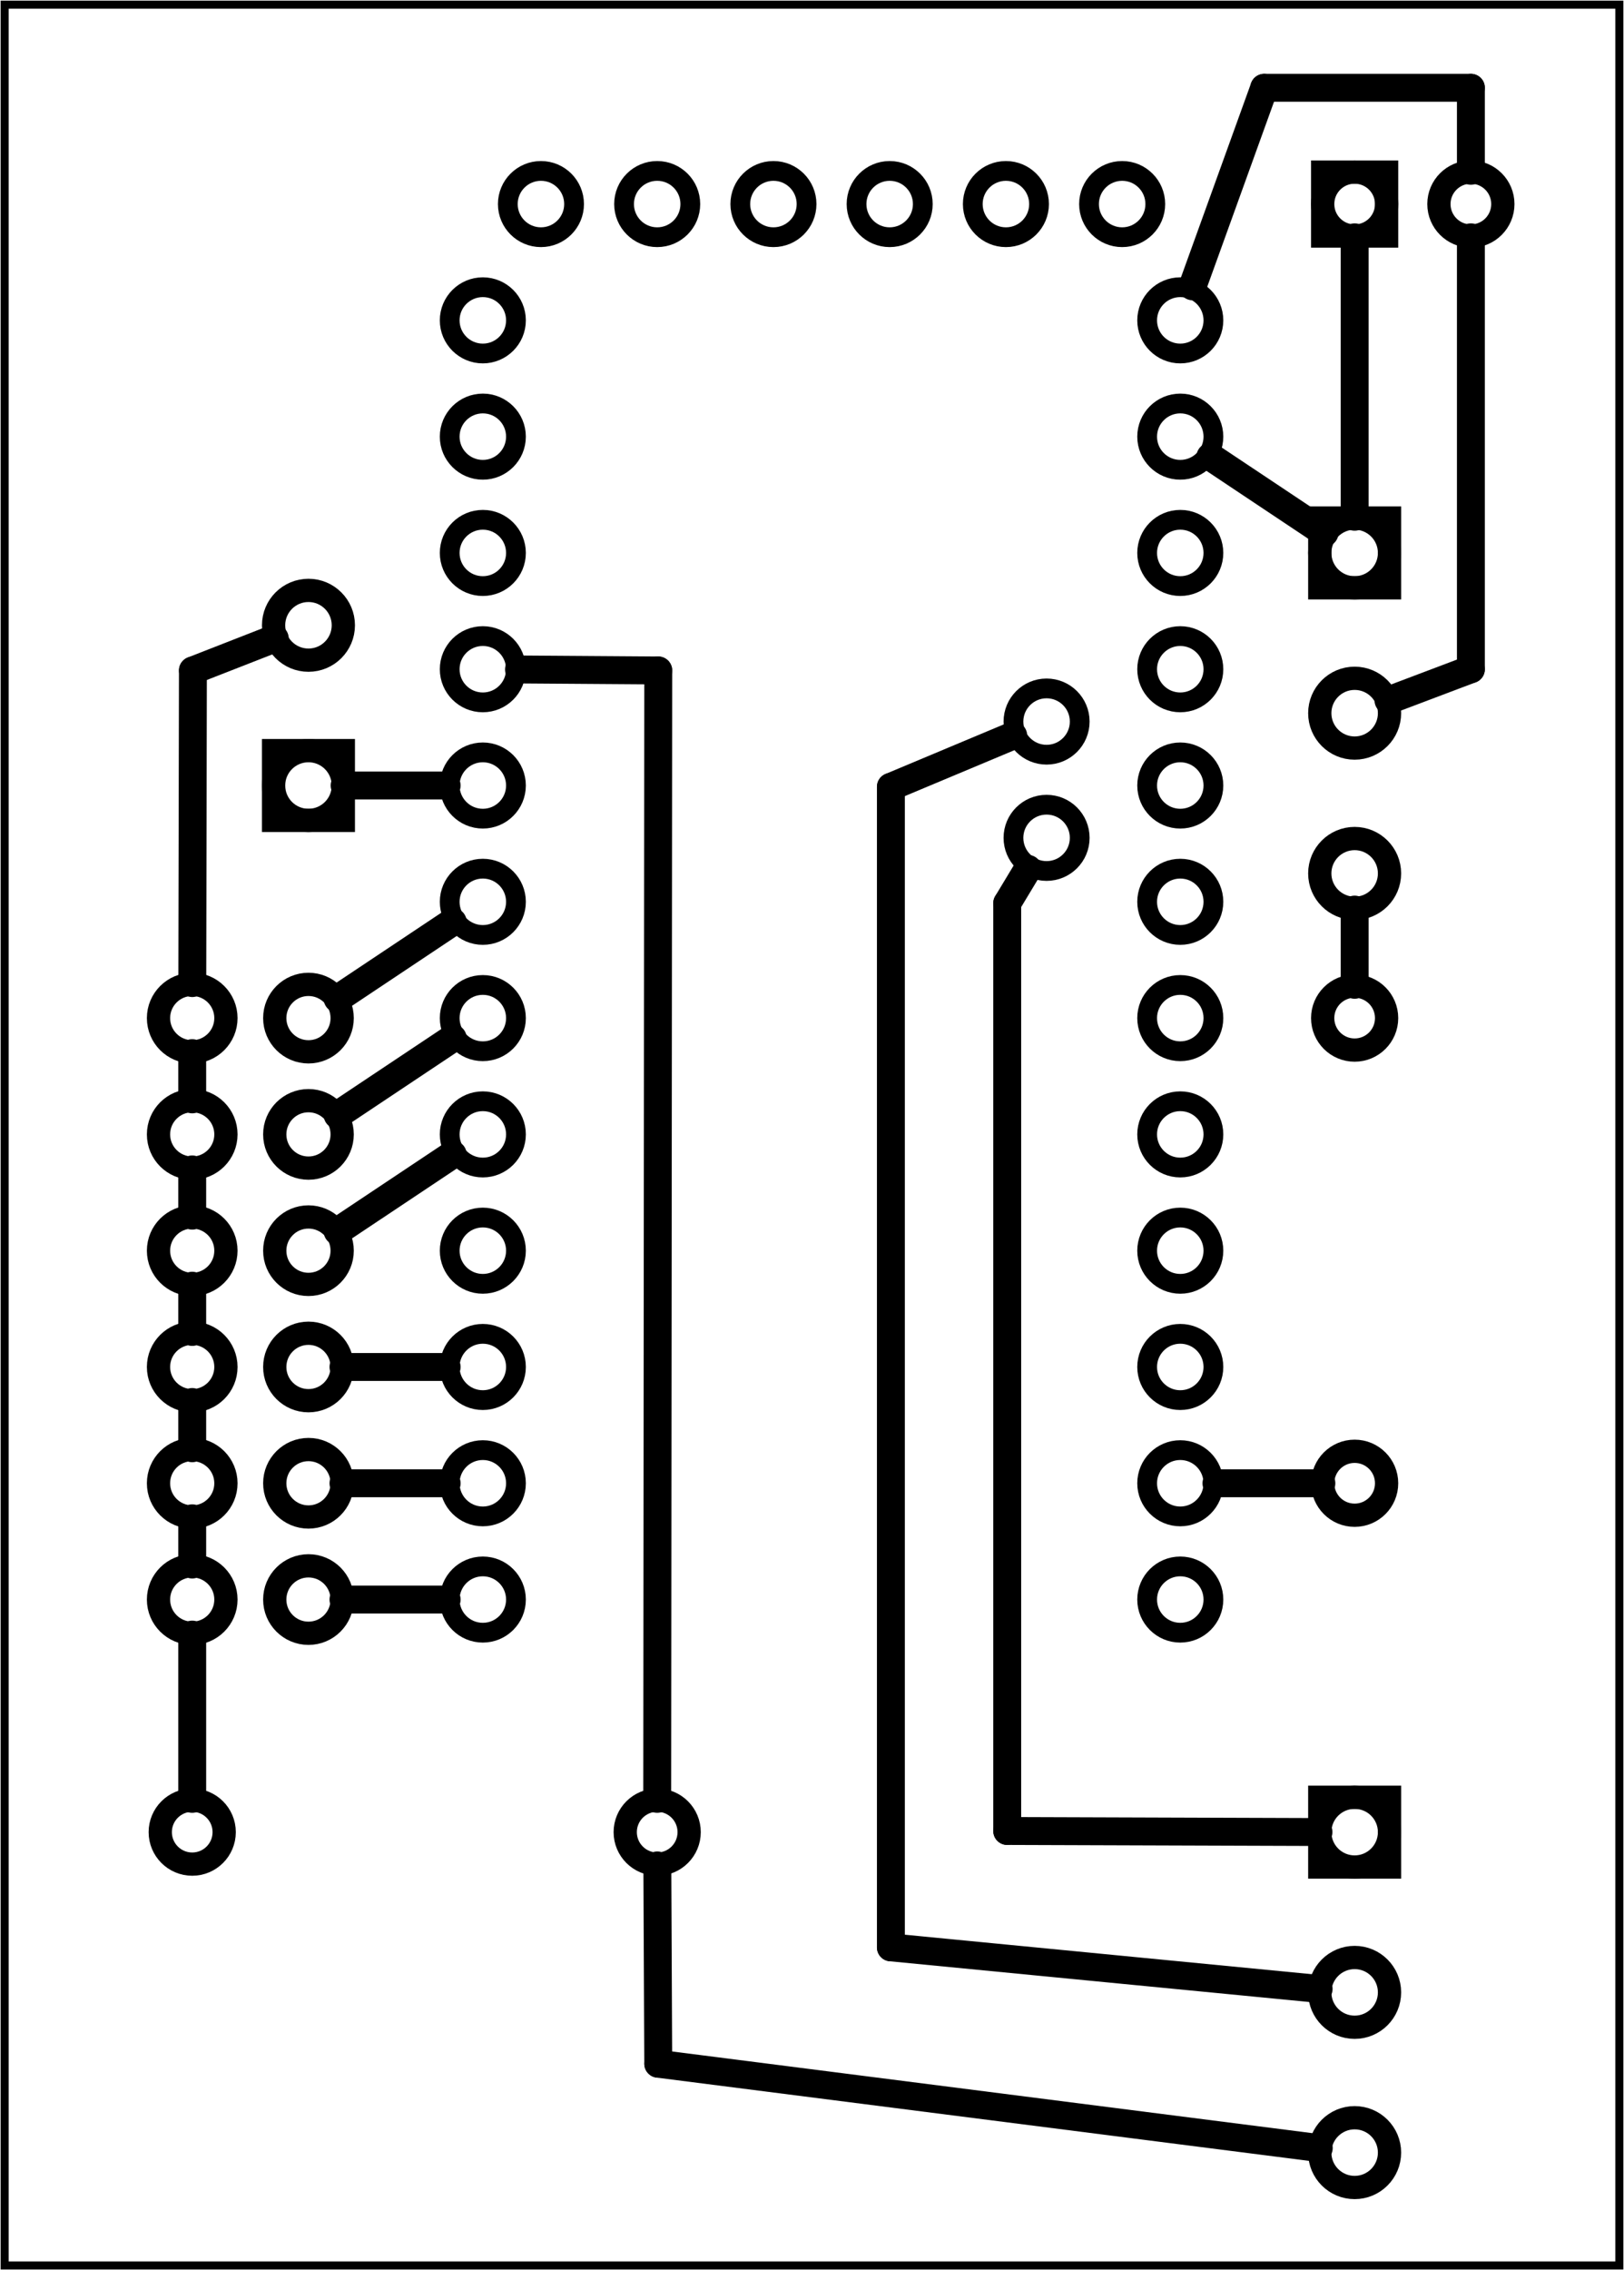 <?xml version='1.0' encoding='UTF-8' standalone='no'?>
<!-- Created with Fritzing (http://www.fritzing.org/) -->
<svg xmlns="http://www.w3.org/2000/svg" width="1.397in" x="0in" version="1.2" y="0in"  height="1.952in" viewBox="0 0 100.59 140.551" baseProfile="tiny" xmlns:svg="http://www.w3.org/2000/svg">
 <g partID="19670">
  <g  id="board">
   <rect width="100.014" x="0.288" y="0.288" fill="none"  height="139.975" stroke="black" fill-opacity="0.5" id="boardoutline" stroke-width="0.5"/>
  </g>
 </g>
 <g partID="1580191">
  <g transform="translate(9.206,110.338)">
   <g  id="copper1">
    <!-- <rect width="55" x="10" y="15.5" fill="none" height="55" stroke="rgb(255, 191, 0)" stroke-width="20" />  -->
    <circle fill="none" cx="2.7"  cy="3.096" stroke="black" r="1.98" id="connector0pin" stroke-width="1.44"/>
    <circle fill="none" cx="31.5"  cy="3.096" stroke="black" r="1.98" id="connector1pin" stroke-width="1.44"/>
   </g>
  </g>
 </g>
 <g partID="1517351">
  <g transform="translate(16.946,104.074)">
   <g transform="matrix(-1,0,0,-1,0,0)">
    <g  id="copper1">
     <g  id="copper0">
      <circle fill="none" cx="5.04"  cy="5.04" stroke="black" id="connector0pin" r="2.088" stroke-width="1.44"/>
      <circle fill="none" cx="5.04"  cy="12.24" stroke="black" id="connector1pin" r="2.088" stroke-width="1.44"/>
      <circle fill="none" cx="5.04"  cy="19.44" stroke="black" id="connector2pin" r="2.088" stroke-width="1.44"/>
      <circle fill="none" cx="5.04"  cy="26.64" stroke="black" id="connector3pin" r="2.088" stroke-width="1.44"/>
      <circle fill="none" cx="5.04"  cy="33.84" stroke="black" id="connector4pin" r="2.088" stroke-width="1.44"/>
      <circle fill="none" cx="5.04"  cy="41.04" stroke="black" id="connector5pin" r="2.088" stroke-width="1.44"/>
     </g>
    </g>
   </g>
  </g>
 </g>
 <g partID="1517071">
  <g transform="translate(14.066,57.994)">
   <g  id="copper1">
    <g  id="copper0">
     <circle fill="none" cx="5.04"  cy="5.04" stroke="black" id="connector0pin" r="2.088" stroke-width="1.44"/>
     <circle fill="none" cx="5.04"  cy="12.24" stroke="black" id="connector1pin" r="2.088" stroke-width="1.44"/>
     <circle fill="none" cx="5.04"  cy="19.44" stroke="black" id="connector2pin" r="2.088" stroke-width="1.44"/>
     <circle fill="none" cx="5.04"  cy="26.64" stroke="black" id="connector3pin" r="2.088" stroke-width="1.44"/>
     <circle fill="none" cx="5.04"  cy="33.84" stroke="black" id="connector4pin" r="2.088" stroke-width="1.44"/>
     <circle fill="none" cx="5.04"  cy="41.04" stroke="black" id="connector5pin" r="2.088" stroke-width="1.44"/>
    </g>
   </g>
  </g>
 </g>
 <g partID="1551721">
  <g transform="translate(76.13,27.473)">
   <g id="copper1">
    <g id="copper0">
     <rect width="4.32" x="5.616" y="4.601" fill="none" height="4.32" stroke="black" id="square" stroke-width="1.44"/>
     <circle fill="none" cx="7.776" cy="6.761" stroke="black" id="connector0pin" r="2.16" stroke-width="1.44"/>
     <circle fill="none" cx="7.776" cy="16.682" stroke="black" id="connector1pin" r="2.16" stroke-width="1.44"/>
     <circle fill="none" cx="7.776" cy="26.603" stroke="black" id="connector2pin" r="2.16" stroke-width="1.44"/>
    </g>
   </g>
  </g>
 </g>
 <g partID="1519671">
  <g transform="translate(76.13,106.673)">
   <g transform="matrix(1,0,0,1,0,0)">
    <g id="copper1">
     <g id="copper0">
      <rect width="4.32" x="5.616" y="4.601" fill="none" height="4.32" stroke="black" id="square" stroke-width="1.44"/>
      <circle fill="none" cx="7.776" cy="6.761" stroke="black" id="connector0pin" r="2.16" stroke-width="1.44"/>
      <circle fill="none" cx="7.776" cy="16.682" stroke="black" id="connector1pin" r="2.16" stroke-width="1.44"/>
      <circle fill="none" cx="7.776" cy="26.603" stroke="black" id="connector2pin" r="2.16" stroke-width="1.44"/>
     </g>
    </g>
   </g>
  </g>
 </g>
 <g partID="1531541">
  <g transform="translate(26.882,55.395)">
   <g transform="matrix(-1,0,0,-1,0,0)">
    <g id="copper1">
     <g id="copper0">
      <rect width="4.32" x="5.616" y="4.601" fill="none" height="4.32" stroke="black" id="square" stroke-width="1.44"/>
      <circle fill="none" cx="7.776" cy="6.761" stroke="black" id="connector0pin" r="2.16" stroke-width="1.44"/>
      <circle fill="none" cx="7.776" cy="16.682" stroke="black" id="connector1pin" r="2.16" stroke-width="1.44"/>
     </g>
    </g>
   </g>
  </g>
 </g>
 <g partID="1567501">
  <g transform="translate(79.946,5.074)">
   <g  id="copper1">
    <g  id="copper0">
     <rect width="3.96" x="1.98" y="5.58" fill="none"  height="3.96" stroke="black" id="rect11" stroke-width="1.44"/>
     <circle fill="none" cx="3.96"  cy="7.56" stroke="black" r="1.98" id="connector0pin" stroke-width="1.44"/>
     <circle fill="none" cx="11.16"  cy="7.56" stroke="black" r="1.98" id="connector1pin" stroke-width="1.44"/>
    </g>
   </g>
  </g>
 </g>
 <g partID="56641">
  <g transform="translate(26.306,9.034)">
   <g  id="copper1">
    <g  id="copper0">
     <circle fill="none" cx="43.2"  cy="3.6" stroke="black" id="connector14pad" r="2.052" stroke-width="1.224"/>
     <circle fill="none" cx="36"  cy="3.6" stroke="black" id="connector15pad" r="2.052" stroke-width="1.224"/>
     <circle fill="none" cx="28.8"  cy="3.6" stroke="black" id="connector16pad" r="2.052" stroke-width="1.224"/>
     <circle fill="none" cx="21.6"  cy="3.6" stroke="black" id="connector17pad" r="2.052" stroke-width="1.224"/>
     <circle fill="none" cx="14.4"  cy="3.6" stroke="black" id="connector18pad" r="2.052" stroke-width="1.224"/>
     <circle fill="none" cx="7.2"  cy="3.6" stroke="black" id="connector19pad" r="2.052" stroke-width="1.224"/>
     <circle fill="none" cx="46.8"  cy="10.8" stroke="black" id="connector25pad" r="2.052" stroke-width="1.224"/>
     <circle fill="none" cx="46.8"  cy="18" stroke="black" id="connector26pad" r="2.052" stroke-width="1.224"/>
     <circle fill="none" cx="46.8"  cy="25.2" stroke="black" id="connector27pad" r="2.052" stroke-width="1.224"/>
     <circle fill="none" cx="46.8"  cy="32.4" stroke="black" id="connector28pad" r="2.052" stroke-width="1.224"/>
     <circle fill="none" cx="46.8"  cy="39.6" stroke="black" id="connector29pad" r="2.052" stroke-width="1.224"/>
     <circle fill="none" cx="38.519"  cy="35.64" stroke="black" id="connector21pad" r="2.052" stroke-width="1.224"/>
     <circle fill="none" cx="38.519"  cy="42.84" stroke="black" id="connector20pad" r="2.052" stroke-width="1.224"/>
     <circle fill="none" cx="46.8"  cy="46.8" stroke="black" id="connector30pad" r="2.052" stroke-width="1.224"/>
     <circle fill="none" cx="46.8"  cy="54" stroke="black" id="connector31pad" r="2.052" stroke-width="1.224"/>
     <circle fill="none" cx="46.8"  cy="61.2" stroke="black" id="connector32pad" r="2.052" stroke-width="1.224"/>
     <circle fill="none" cx="46.8"  cy="68.4" stroke="black" id="connector33pad" r="2.052" stroke-width="1.224"/>
     <circle fill="none" cx="46.8"  cy="75.6" stroke="black" id="connector34pad" r="2.052" stroke-width="1.224"/>
     <circle fill="none" cx="46.8"  cy="82.8" stroke="black" id="connector35pad" r="2.052" stroke-width="1.224"/>
     <circle fill="none" cx="46.8"  cy="90" stroke="black" id="connector36pad" r="2.052" stroke-width="1.224"/>
     <circle fill="none" cx="3.6"  cy="90" stroke="black" id="connector37pad" r="2.052" stroke-width="1.224"/>
     <circle fill="none" cx="3.6"  cy="82.8" stroke="black" id="connector38pad" r="2.052" stroke-width="1.224"/>
     <circle fill="none" cx="3.6"  cy="75.6" stroke="black" id="connector39pad" r="2.052" stroke-width="1.224"/>
     <circle fill="none" cx="3.6"  cy="68.4" stroke="black" id="connector40pad" r="2.052" stroke-width="1.224"/>
     <circle fill="none" cx="3.6"  cy="61.2" stroke="black" id="connector41pad" r="2.052" stroke-width="1.224"/>
     <circle fill="none" cx="3.6"  cy="54" stroke="black" id="connector42pad" r="2.052" stroke-width="1.224"/>
     <circle fill="none" cx="3.6"  cy="46.8" stroke="black" id="connector43pad" r="2.052" stroke-width="1.224"/>
     <circle fill="none" cx="3.6"  cy="39.6" stroke="black" id="connector44pad" r="2.052" stroke-width="1.224"/>
     <circle fill="none" cx="3.6"  cy="32.4" stroke="black" id="connector45pad" r="2.052" stroke-width="1.224"/>
     <circle fill="none" cx="3.6"  cy="25.2" stroke="black" id="connector46pad" r="2.052" stroke-width="1.224"/>
     <circle fill="none" cx="3.6"  cy="18" stroke="black" id="connector47pad" r="2.052" stroke-width="1.224"/>
     <circle fill="none" cx="3.6"  cy="10.8" stroke="black" id="connector48pad" r="2.052" stroke-width="1.224"/>
    </g>
   </g>
  </g>
 </g>
 <g partID="1491271">
  <g transform="translate(80.81,94.534)">
   <g transform="matrix(0,-1,1,0,0,0)">
    <g  id="copper1">
     <!-- <rect width="55" x="10" y="15.5" fill="none" height="55" stroke="rgb(255, 191, 0)" stroke-width="20" />  -->
     <circle fill="none" cx="2.7"  cy="3.096" stroke="black" r="1.98" id="connector0pin" stroke-width="1.44"/>
     <circle fill="none" cx="31.5"  cy="3.096" stroke="black" r="1.98" id="connector1pin" stroke-width="1.44"/>
    </g>
   </g>
  </g>
 </g>
 <g partID="1586890">
  <line stroke="black" stroke-linecap="round" y1="28.276" x1="74.97" y2="32.991" stroke-width="1.728" x2="82.042"/>
 </g>
 <g partID="1586840">
  <line stroke="black" stroke-linecap="round" y1="41.509" x1="40.771" y2="41.449" stroke-width="1.728" x2="32.146"/>
 </g>
 <g partID="1586790">
  <line stroke="black" stroke-linecap="round" y1="111.374" x1="40.708" y2="41.509" stroke-width="1.728" x2="40.771"/>
 </g>
 <g partID="1586680">
  <line stroke="black" stroke-linecap="round" y1="127.774" x1="40.771" y2="132.993" stroke-width="1.728" x2="81.684"/>
 </g>
 <g partID="1586610">
  <line stroke="black" stroke-linecap="round" y1="115.494" x1="40.715" y2="127.774" stroke-width="1.728" x2="40.771"/>
 </g>
 <g partID="1586390">
  <line stroke="black" stroke-linecap="round" y1="41.509" x1="11.949" y2="60.866" stroke-width="1.728" x2="11.91"/>
 </g>
 <g partID="1586320">
  <line stroke="black" stroke-linecap="round" y1="39.528" x1="17.02" y2="41.51" stroke-width="1.728" x2="11.949"/>
 </g>
 <g partID="1586230">
  <line stroke="black" stroke-linecap="round" y1="111.374" x1="11.906" y2="101.202" stroke-width="1.728" x2="11.906"/>
 </g>
 <g partID="1574260">
  <line stroke="black" stroke-linecap="round" y1="48.634" x1="27.666" y2="48.634" stroke-width="1.728" x2="21.346"/>
 </g>
 <g partID="1557610">
  <line stroke="black" stroke-linecap="round" y1="84.634" x1="21.274" y2="84.634" stroke-width="1.728" x2="27.666"/>
 </g>
 <g partID="1558210">
  <line stroke="black" stroke-linecap="round" y1="96.866" x1="11.906" y2="94.002" stroke-width="1.728" x2="11.906"/>
 </g>
 <g partID="1558120">
  <line stroke="black" stroke-linecap="round" y1="89.666" x1="11.906" y2="86.802" stroke-width="1.728" x2="11.906"/>
 </g>
 <g partID="1558010">
  <line stroke="black" stroke-linecap="round" y1="82.466" x1="11.906" y2="79.602" stroke-width="1.728" x2="11.906"/>
 </g>
 <g partID="1557880">
  <line stroke="black" stroke-linecap="round" y1="75.266" x1="11.906" y2="72.402" stroke-width="1.728" x2="11.906"/>
 </g>
 <g partID="1557730">
  <line stroke="black" stroke-linecap="round" y1="68.066" x1="11.906" y2="65.202" stroke-width="1.728" x2="11.906"/>
 </g>
 <g partID="1557700">
  <line stroke="black" stroke-linecap="round" y1="61.831" x1="20.91" y2="57.076" stroke-width="1.728" x2="28.042"/>
 </g>
 <g partID="1557670">
  <line stroke="black" stroke-linecap="round" y1="69.031" x1="20.91" y2="64.276" stroke-width="1.728" x2="28.042"/>
 </g>
 <g partID="1557640">
  <line stroke="black" stroke-linecap="round" y1="76.231" x1="20.91" y2="71.476" stroke-width="1.728" x2="28.042"/>
 </g>
 <g partID="1558620">
  <line stroke="black" stroke-linecap="round" y1="56.316" x1="83.906" y2="60.974" stroke-width="1.728" x2="83.906"/>
 </g>
 <g partID="1558570">
  <line stroke="black" stroke-linecap="round" y1="91.834" x1="75.346" y2="91.834" stroke-width="1.728" x2="81.846"/>
 </g>
 <g partID="1586580">
  <line stroke="black" stroke-linecap="round" y1="55.92" x1="62.387" y2="53.793" stroke-width="1.728" x2="63.669"/>
 </g>
 <g partID="1586550">
  <line stroke="black" stroke-linecap="round" y1="113.364" x1="62.387" y2="55.92" stroke-width="1.728" x2="62.387"/>
 </g>
 <g partID="1563900">
  <line stroke="black" stroke-linecap="round" y1="113.427" x1="81.666" y2="113.363" stroke-width="1.728" x2="62.387"/>
 </g>
 <g partID="1586520">
  <line stroke="black" stroke-linecap="round" y1="120.568" x1="55.181" y2="123.139" stroke-width="1.728" x2="81.676"/>
 </g>
 <g partID="1563870">
  <line stroke="black" stroke-linecap="round" y1="48.715" x1="55.181" y2="120.569" stroke-width="1.728" x2="55.181"/>
 </g>
 <g partID="1563840">
  <line stroke="black" stroke-linecap="round" y1="45.54" x1="62.759" y2="48.715" stroke-width="1.728" x2="55.182"/>
 </g>
 <g partID="1563650">
  <line stroke="black" stroke-linecap="round" y1="99.034" x1="27.666" y2="99.034" stroke-width="1.728" x2="21.274"/>
 </g>
 <g partID="1563420">
  <line stroke="black" stroke-linecap="round" y1="91.834" x1="27.666" y2="91.834" stroke-width="1.728" x2="21.274"/>
 </g>
 <g partID="1569420">
  <line stroke="black" stroke-linecap="round" y1="14.694" x1="83.906" y2="31.994" stroke-width="1.728" x2="83.906"/>
 </g>
 <g partID="1569390">
  <line stroke="black" stroke-linecap="round" y1="41.434" x1="91.106" y2="43.363" stroke-width="1.728" x2="86.001"/>
 </g>
 <g partID="1569360">
  <line stroke="black" stroke-linecap="round" y1="14.694" x1="91.106" y2="41.434" stroke-width="1.728" x2="91.106"/>
 </g>
 <g partID="1571000">
  <line stroke="black" stroke-linecap="round" y1="5.434" x1="91.106" y2="10.574" stroke-width="1.728" x2="91.106"/>
 </g>
 <g partID="1570970">
  <line stroke="black" stroke-linecap="round" y1="5.434" x1="78.306" y2="5.434" stroke-width="1.728" x2="91.106"/>
 </g>
 <g partID="1570940">
  <line stroke="black" stroke-linecap="round" y1="17.727" x1="73.867" y2="5.434" stroke-width="1.728" x2="78.306"/>
 </g>
</svg>
